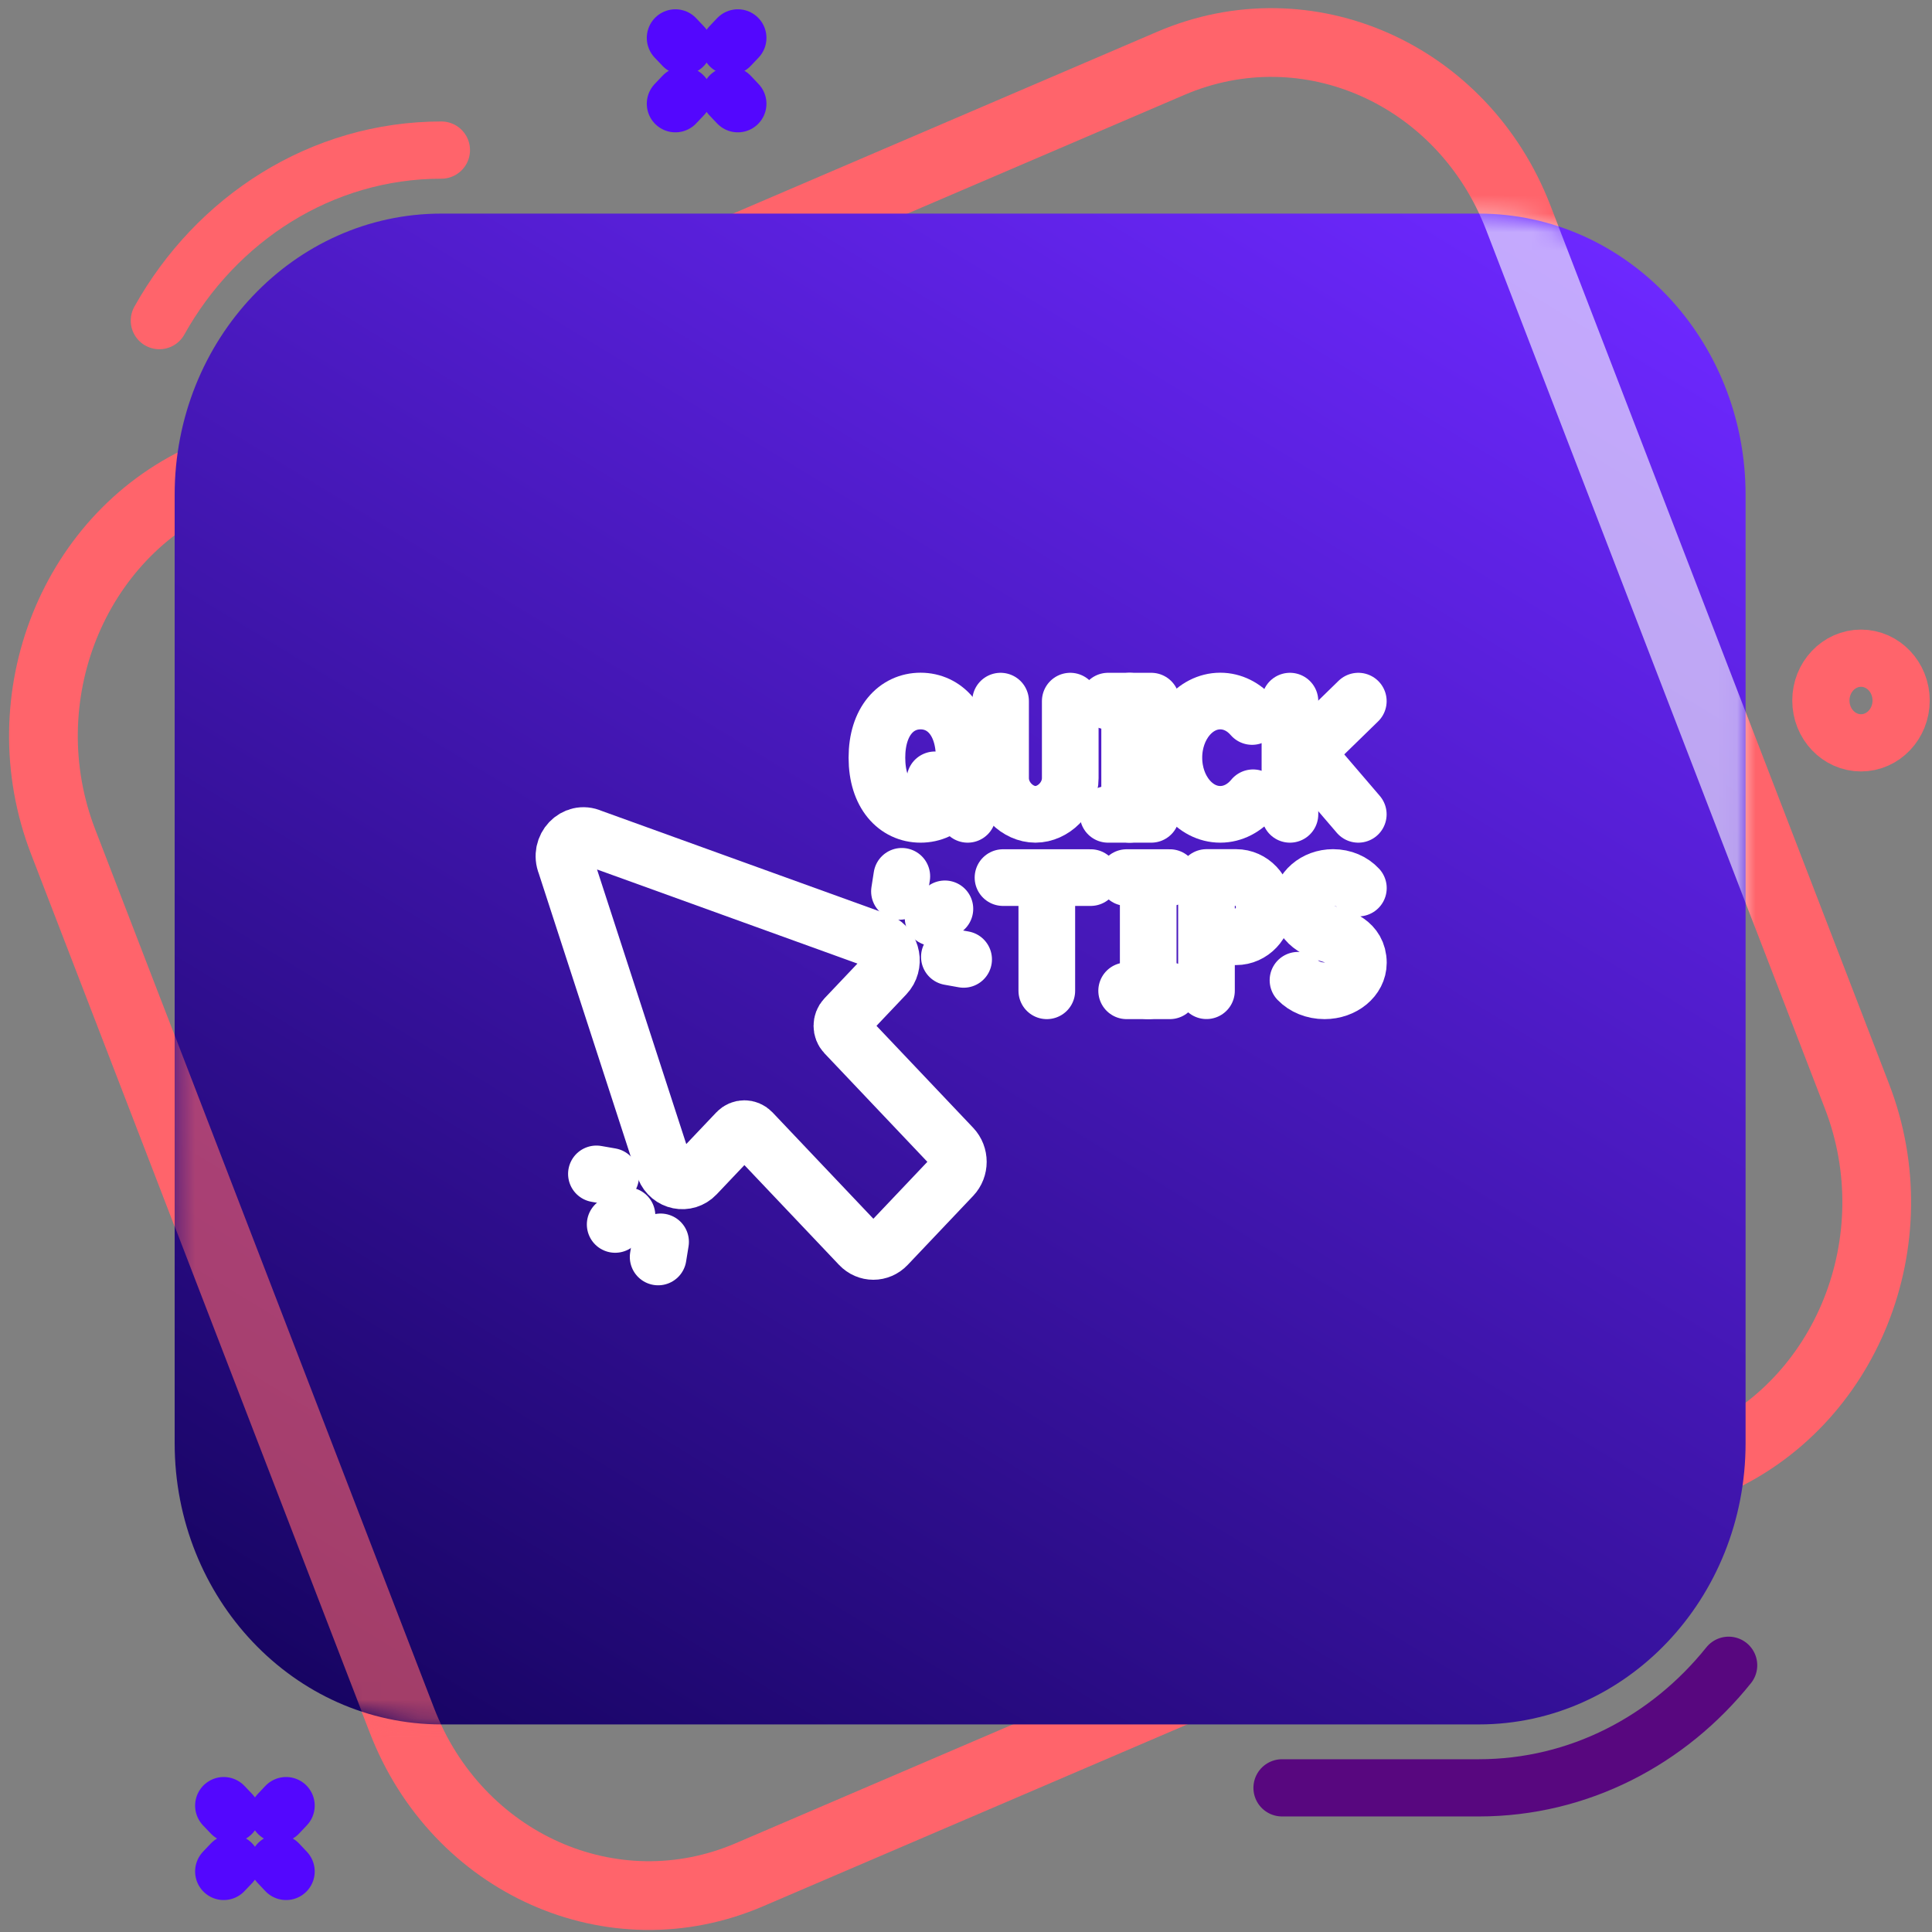 <svg width="104" height="104" viewBox="0 0 104 104" fill="none" xmlns="http://www.w3.org/2000/svg">
<rect x="0" y="0" width="104" height="104" fill="#808080" stroke="none"/>
<path d="M92.068 78.743L40.336 100.92C32.988 104.072 24.61 100.343 21.627 92.595L3.4 45.314C0.411 37.566 3.947 28.732 11.295 25.585L63.027 3.408C70.375 0.257 78.752 3.985 81.736 11.733L99.963 59.014C102.951 66.762 99.415 75.596 92.068 78.743Z" stroke="#FF646B" stroke-width="3.7" stroke-miterlimit="10" stroke-linecap="round"/>
<path d="M8.578 17.259C11.641 11.771 17.302 8.079 23.76 8.079" stroke="#FF646B" stroke-width="3.08" stroke-miterlimit="10" stroke-linecap="round"/>
<path d="M93.053 89.642C89.819 93.676 84.991 96.24 79.602 96.24H69.012" stroke="#58077F" stroke-width="3.08" stroke-miterlimit="10" stroke-linecap="round"/>
<path d="M79.607 11.498H23.761C15.831 11.498 9.402 18.277 9.402 26.639V77.685C9.402 86.047 15.831 92.826 23.761 92.826H79.607C87.537 92.826 93.965 86.047 93.965 77.685V26.639C93.965 18.277 87.537 11.498 79.607 11.498Z" fill="url(#paint0_linear_101_17140)"/>
<path d="M39.297 2.484L39.718 2.04" stroke="#5307FE" stroke-width="3.08" stroke-miterlimit="10" stroke-linecap="round"/>
<path d="M36.357 5.584L36.778 5.14" stroke="#5307FE" stroke-width="3.08" stroke-miterlimit="10" stroke-linecap="round"/>
<path d="M36.778 2.484L36.357 2.04" stroke="#5307FE" stroke-width="3.08" stroke-miterlimit="10" stroke-linecap="round"/>
<path d="M39.718 5.584L39.297 5.14" stroke="#5307FE" stroke-width="3.08" stroke-miterlimit="10" stroke-linecap="round"/>
<path d="M14.984 97.64L15.401 97.197" stroke="#5307FE" stroke-width="3.08" stroke-miterlimit="10" stroke-linecap="round"/>
<path d="M12.043 100.74L12.464 100.297" stroke="#5307FE" stroke-width="3.08" stroke-miterlimit="10" stroke-linecap="round"/>
<path d="M12.464 97.64L12.043 97.197" stroke="#5307FE" stroke-width="3.08" stroke-miterlimit="10" stroke-linecap="round"/>
<path d="M15.401 100.74L14.984 100.297" stroke="#5307FE" stroke-width="3.08" stroke-miterlimit="10" stroke-linecap="round"/>
<path d="M102.338 37.709C102.338 38.966 101.369 39.987 100.178 39.987C98.986 39.987 98.018 38.966 98.018 37.709C98.018 36.453 98.986 35.431 100.178 35.431C101.369 35.431 102.338 36.453 102.338 37.709Z" stroke="#FF646B" stroke-width="3.08" stroke-miterlimit="10" stroke-linecap="round"/>
<g style="mix-blend-mode:overlay" opacity="0.6">
<mask id="mask0_101_17140" style="mask-type:luminance" maskUnits="userSpaceOnUse" x="9" y="11" width="85" height="82">
<path d="M79.607 11.498H23.761C15.831 11.498 9.402 18.277 9.402 26.639V77.685C9.402 86.047 15.831 92.826 23.761 92.826H79.607C87.537 92.826 93.965 86.047 93.965 77.685V26.639C93.965 18.277 87.537 11.498 79.607 11.498Z" fill="white"/>
</mask>
<g mask="url(#mask0_101_17140)">
<path d="M40.34 100.916C32.992 104.067 24.615 100.338 21.631 92.59L3.404 45.31" stroke="#FF646B" stroke-width="3.7" stroke-miterlimit="10" stroke-linecap="round"/>
<path d="M63.023 3.403C70.371 0.252 78.749 3.981 81.732 11.729L99.959 59.009C101.957 64.189 101.037 69.853 98.014 73.984" stroke="white" stroke-width="3.7" stroke-miterlimit="10" stroke-linecap="round"/>
</g>
</g>
<path d="M47.349 50.679L31.825 45.069C30.953 44.677 30.073 45.605 30.445 46.525L35.764 62.895C36.058 63.616 36.947 63.796 37.473 63.241L39.664 60.931C39.887 60.696 40.255 60.696 40.479 60.931L46.271 67.039C46.683 67.474 47.344 67.474 47.756 67.039L51.279 63.325C51.691 62.89 51.691 62.193 51.279 61.758L45.487 55.65C45.263 55.414 45.263 55.026 45.487 54.791L47.678 52.481C48.203 51.926 48.032 50.988 47.349 50.679Z" stroke="white" stroke-width="3.05" stroke-linecap="round" stroke-linejoin="round"/>
<path d="M51.105 51.506L51.872 51.644" stroke="white" stroke-width="3.05" stroke-linecap="round" stroke-linejoin="round"/>
<path d="M48.418 47.985L48.545 47.172" stroke="white" stroke-width="3.05" stroke-linecap="round" stroke-linejoin="round"/>
<path d="M50.228 49.399L50.864 48.923" stroke="white" stroke-width="3.05" stroke-linecap="round" stroke-linejoin="round"/>
<path d="M32.872 63.325L32.105 63.191" stroke="white" stroke-width="3.05" stroke-linecap="round" stroke-linejoin="round"/>
<path d="M35.559 66.85L35.428 67.663" stroke="white" stroke-width="3.05" stroke-linecap="round" stroke-linejoin="round"/>
<path d="M33.751 65.436L33.115 65.912" stroke="white" stroke-width="3.05" stroke-linecap="round" stroke-linejoin="round"/>
<path d="M67.453 42.944C67.001 43.494 66.375 43.836 65.687 43.836C64.307 43.836 63.19 42.473 63.19 40.786C63.19 39.1 64.307 37.737 65.687 37.737C66.349 37.737 66.953 38.051 67.4 38.569" stroke="white" stroke-width="3.05" stroke-linecap="round" stroke-linejoin="round"/>
<path d="M65.015 50.425H66.54C67.373 50.425 68.052 49.708 68.052 48.831C68.052 47.953 67.373 47.236 66.54 47.236H64.945V53.331" stroke="white" stroke-width="3.05" stroke-linecap="round" stroke-linejoin="round"/>
<path d="M60.809 37.742V43.836" stroke="white" stroke-width="3.05" stroke-linecap="round" stroke-linejoin="round"/>
<path d="M59.648 37.742H61.971" stroke="white" stroke-width="3.05" stroke-linecap="round" stroke-linejoin="round"/>
<path d="M59.648 43.836H61.971" stroke="white" stroke-width="3.05" stroke-linecap="round" stroke-linejoin="round"/>
<path d="M56.35 47.241V53.335" stroke="white" stroke-width="3.05" stroke-linecap="round" stroke-linejoin="round"/>
<path d="M53.992 47.241H58.711" stroke="white" stroke-width="3.05" stroke-linecap="round" stroke-linejoin="round"/>
<path d="M69.459 41.309L73.118 37.742" stroke="white" stroke-width="3.05" stroke-linecap="round" stroke-linejoin="round"/>
<path d="M69.438 37.742V43.836" stroke="white" stroke-width="3.05" stroke-linecap="round" stroke-linejoin="round"/>
<path d="M70.33 40.583L73.117 43.836" stroke="white" stroke-width="3.05" stroke-linecap="round" stroke-linejoin="round"/>
<path d="M57.612 37.742V41.886C57.612 42.958 56.687 43.836 55.737 43.836C54.786 43.836 53.861 42.958 53.861 41.886V37.742" stroke="white" stroke-width="3.05" stroke-linecap="round" stroke-linejoin="round"/>
<path d="M51.902 40.786C51.902 42.755 50.85 43.836 49.554 43.836C48.257 43.836 47.205 42.755 47.205 40.786C47.205 38.818 48.257 37.737 49.554 37.737C50.85 37.737 51.902 38.818 51.902 40.786Z" stroke="white" stroke-width="3.05" stroke-linecap="round" stroke-linejoin="round"/>
<path d="M52.09 43.836L50.328 41.978" stroke="white" stroke-width="3.05" stroke-linecap="round" stroke-linejoin="round"/>
<path d="M69.871 52.767C70.204 53.114 70.721 53.335 71.299 53.335C72.307 53.335 73.122 52.661 73.122 51.829C73.122 50.711 72.066 50.443 71.685 50.323C71.229 50.18 70.02 49.861 70.02 48.743C70.02 47.911 70.8 47.236 71.76 47.236C72.312 47.236 72.802 47.458 73.122 47.805" stroke="white" stroke-width="3.05" stroke-linecap="round" stroke-linejoin="round"/>
<path d="M61.809 47.241V53.335" stroke="white" stroke-width="3.05" stroke-linecap="round" stroke-linejoin="round"/>
<path d="M60.648 47.241H62.971" stroke="white" stroke-width="3.05" stroke-linecap="round" stroke-linejoin="round"/>
<path d="M60.648 53.335H62.971" stroke="white" stroke-width="3.05" stroke-linecap="round" stroke-linejoin="round"/>
<defs>
<linearGradient id="paint0_linear_101_17140" x1="27.042" y1="97.164" x2="80.348" y2="9.607" gradientUnits="userSpaceOnUse">
<stop stop-color="#170463"/>
<stop offset="1" stop-color="#6D28FF"/>
</linearGradient>
</defs>
</svg>
